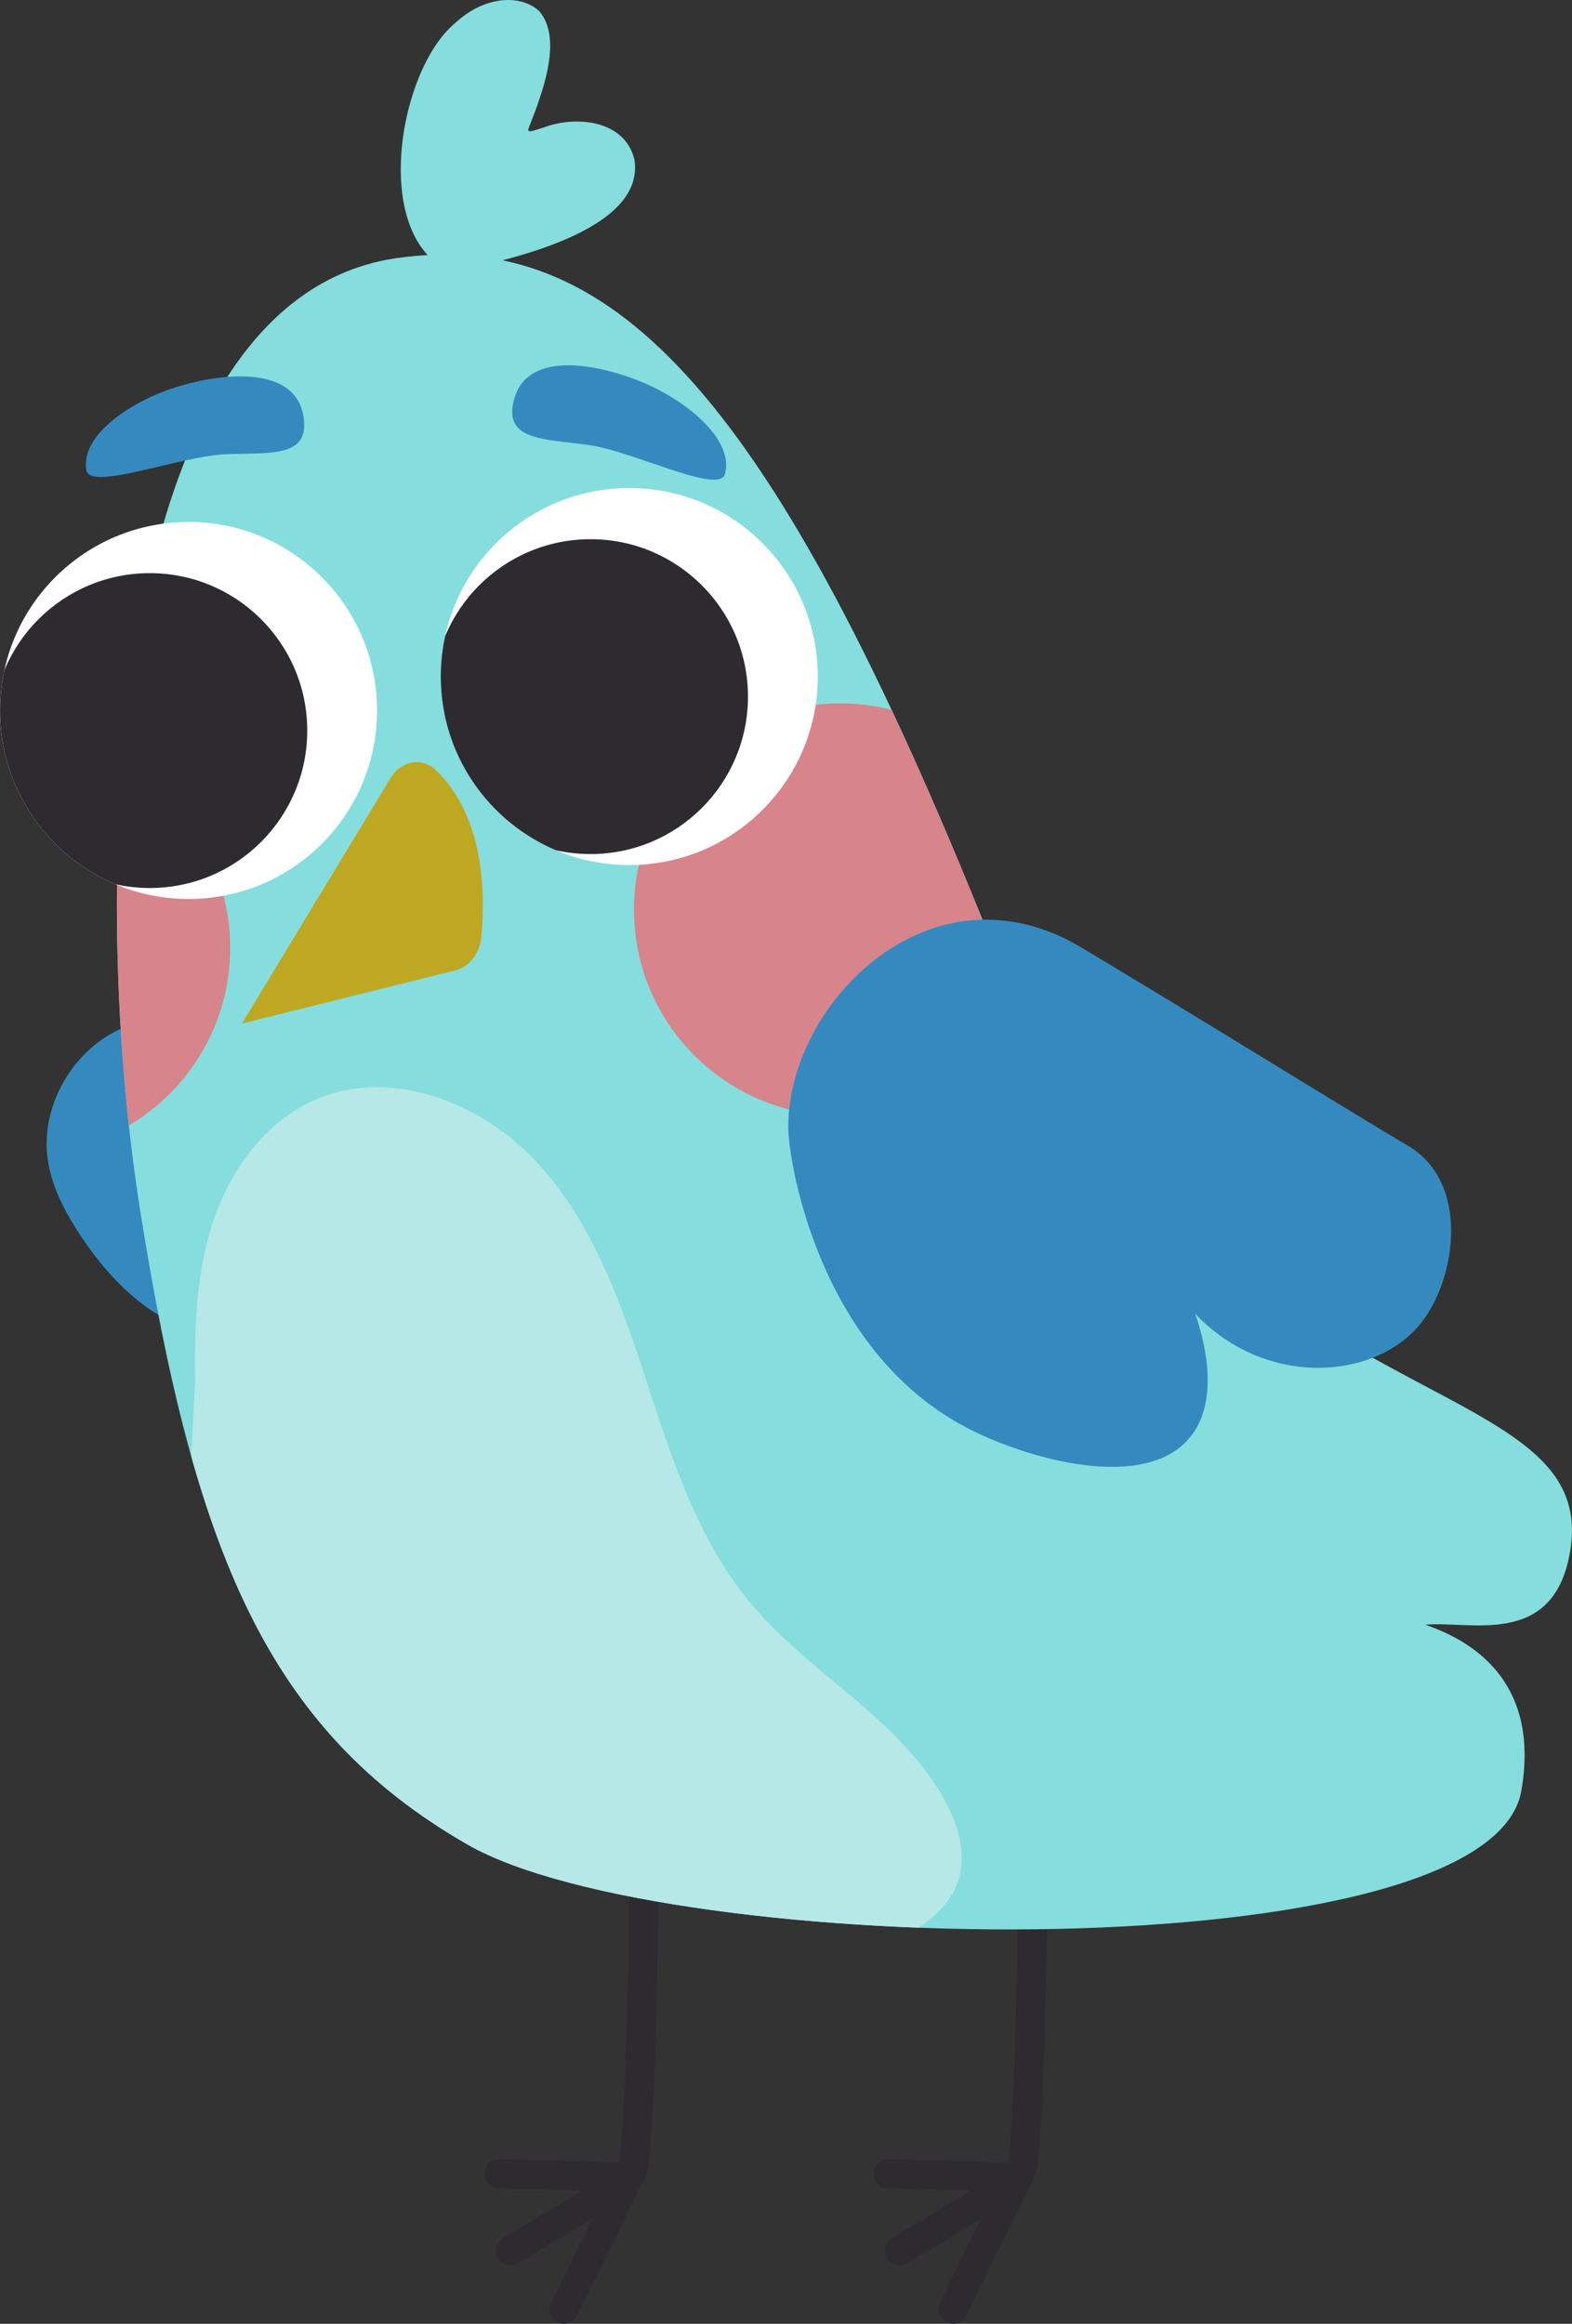 <?xml version="1.0" encoding="UTF-8"?>
<svg id="Capa_1" xmlns="http://www.w3.org/2000/svg" width="267.69" height="395.72" xmlns:xlink="http://www.w3.org/1999/xlink" version="1.1" viewBox="0 0 267.69 395.72">
  <rect x="0" y="0" width="267.69" height="395.72" fill="#333333" stroke="none"/>
  <!-- Generator: Adobe Illustrator 29.4.0, SVG Export Plug-In . SVG Version: 2.1.0 Build 152)  -->
  <defs>
    <style>
      .st0 {
        fill: #d7848b;
      }

      .st1 {
        fill: #2d2b30;
      }

      .st2 {
        fill: #bfa821;
      }

      .st3 {
        fill: #85dddd;
      }

      .st4 {
        fill: none;
        stroke: #2d2b30;
        stroke-linecap: round;
        stroke-linejoin: round;
        stroke-width: 5px;
      }

      .st5 {
        clip-path: url(#clippath-1);
      }

      .st6 {
        clip-path: url(#clippath-2);
      }

      .st7 {
        fill: #fff;
      }

      .st8 {
        fill: #b5e8e6;
      }

      .st9 {
        fill: #348abf;
      }

      .st10 {
        clip-path: url(#clippath);
      }
    </style>
    <clipPath id="clippath">
      <path class="st3" d="M242.72,276.68c7.55-.74,21.99,4.11,24.68-12.68,5.27-32.85-64.57-19.97-100.84-109.22-36.27-89.25-62.98-115.84-98.84-110.85-49.19,6.85-53.05,104.26-43.85,162.2,9.2,57.94,21.66,88.41,55.75,107.98,34.09,19.56,174.11,21.8,179.45-9.18,3.03-17.58-7.06-25.06-16.34-28.25Z"/>
    </clipPath>
    <clipPath id="clippath-1">
      <circle class="st7" cx="32.11" cy="120.99" r="32.1"/>
    </clipPath>
    <clipPath id="clippath-2">
      <circle class="st7" cx="107.16" cy="115.21" r="32.1"/>
    </clipPath>
  </defs>
  <path class="st4" d="M175.75,278.29c.65,13.14.16,76.33-1.48,89.38-.14,1.09-.3,2.23-.95,3.11-.5.68-1.25,1.13-1.97,1.56-6.06,3.65-12.12,7.29-18.18,10.94"/>
  <polyline class="st4" points="151.26 370.16 173.31 370.78 162.29 393.22"/>
  <path class="st4" d="M109.51,278.29c.65,13.14.16,76.33-1.48,89.38-.14,1.09-.3,2.23-.95,3.11-.5.68-1.25,1.13-1.97,1.56-6.06,3.65-12.12,7.29-18.18,10.94"/>
  <polyline class="st4" points="85.02 370.16 107.08 370.78 96.05 393.22"/>
  <path class="st9" d="M22.98,174.3c-9.77,2.87-16.5,13.66-14.77,23.7.77,4.46,2.96,8.55,5.45,12.33,5.38,8.17,13.07,15.69,22.75,17.1,4.1.6,8.97-.35,10.98-3.97.87-1.57,1.07-3.42,1.21-5.21.64-8.32.23-16.91-2.99-24.61-3.22-7.7-9.61-14.39-17.72-16.36-2.03-.49-4.39-.86-5.48-2.64"/>
  <g>
    <path class="st3" d="M242.72,276.68c7.55-.74,21.99,4.11,24.68-12.68,5.27-32.85-64.57-19.97-100.84-109.22-36.27-89.25-62.98-115.84-98.84-110.85-49.19,6.85-53.05,104.26-43.85,162.2,9.2,57.94,21.66,88.41,55.75,107.98,34.09,19.56,174.11,21.8,179.45-9.18,3.03-17.58-7.06-25.06-16.34-28.25Z"/>
    <g class="st10">
      <path class="st8" d="M33.23,235.42c-.14-9.26.15-18.7,3.09-27.49,2.94-8.79,8.87-16.96,17.36-20.66,12.82-5.59,28.35.45,37.83,10.73,9.49,10.28,14.25,23.94,18.6,37.24,4.35,13.29,8.74,27.01,17.7,37.75,10.18,12.2,25.72,19.85,33.22,33.87,2.2,4.11,3.61,9.01,2.15,13.44-1.64,4.96-6.42,8.15-11.13,10.41-25.67,12.32-56.3,7.98-83.19-1.37-17.09-5.94-35.58-16.3-38.9-34.08"/>
      <circle class="st0" cx="143.08" cy="154.9" r="35.12"/>
      <circle class="st0" cx="4.07" cy="161.42" r="35.12"/>
    </g>
  </g>
  <path class="st2" d="M74.21,131.13c4.08,3.9,9.18,12.1,7.77,28.28-.24,2.76-1.92,5.07-4.17,5.76l-36.61,9.13,25.47-42.07c1.89-2.75,5.26-3.28,7.54-1.1Z"/>
  <g>
    <circle class="st7" cx="32.11" cy="120.99" r="32.1"/>
    <g class="st5">
      <circle class="st1" cx="25.51" cy="124.41" r="26.81"/>
    </g>
  </g>
  <g>
    <circle class="st7" cx="107.16" cy="115.21" r="32.1"/>
    <g class="st6">
      <circle class="st1" cx="100.56" cy="118.63" r="26.81"/>
    </g>
  </g>
  <path class="st9" d="M14.7,80.08c.67,3.6,15.9-2.39,23.63-2.72s14.69.71,13.3-6.72c-1.4-7.43-11.21-7.55-20.09-5.17s-17.95,8.6-16.83,14.62Z"/>
  <path class="st9" d="M123.45,80.75c-1.01,3.52-15.59-3.91-23.26-4.98s-14.69-.71-12.59-7.97,11.88-6.44,20.49-3.22,17.04,10.29,15.35,16.17Z"/>
  <path class="st3" d="M75.66,45.65c-12.19-6.76-7.75-33.71,1.83-41.71,5.25-4.88,11.45-4.83,14.37-2,4.22,4.98.06,14.97-1.88,20-.15.75.71.35,2.67-.25,5.35-2.02,13.78-1.31,15.39,5.51,1.89,12.26-22.24,17.07-28.54,18.62"/>
  <path class="st9" d="M239.75,195.1c10.64,6.33,8.19,22.43,2.42,29.97-7.57,9.89-26.47,11.51-38.65-1.36,1.21,3.47,4.51,14.29-.78,20.93-7.66,9.62-28.05,3.79-38.26-1.59-25.24-13.3-30.24-45.51-30.25-51.09-.05-21.28,24.46-45.88,49.95-30.59,25.49,15.29,42.37,25.89,55.57,33.74Z"/>
</svg>
